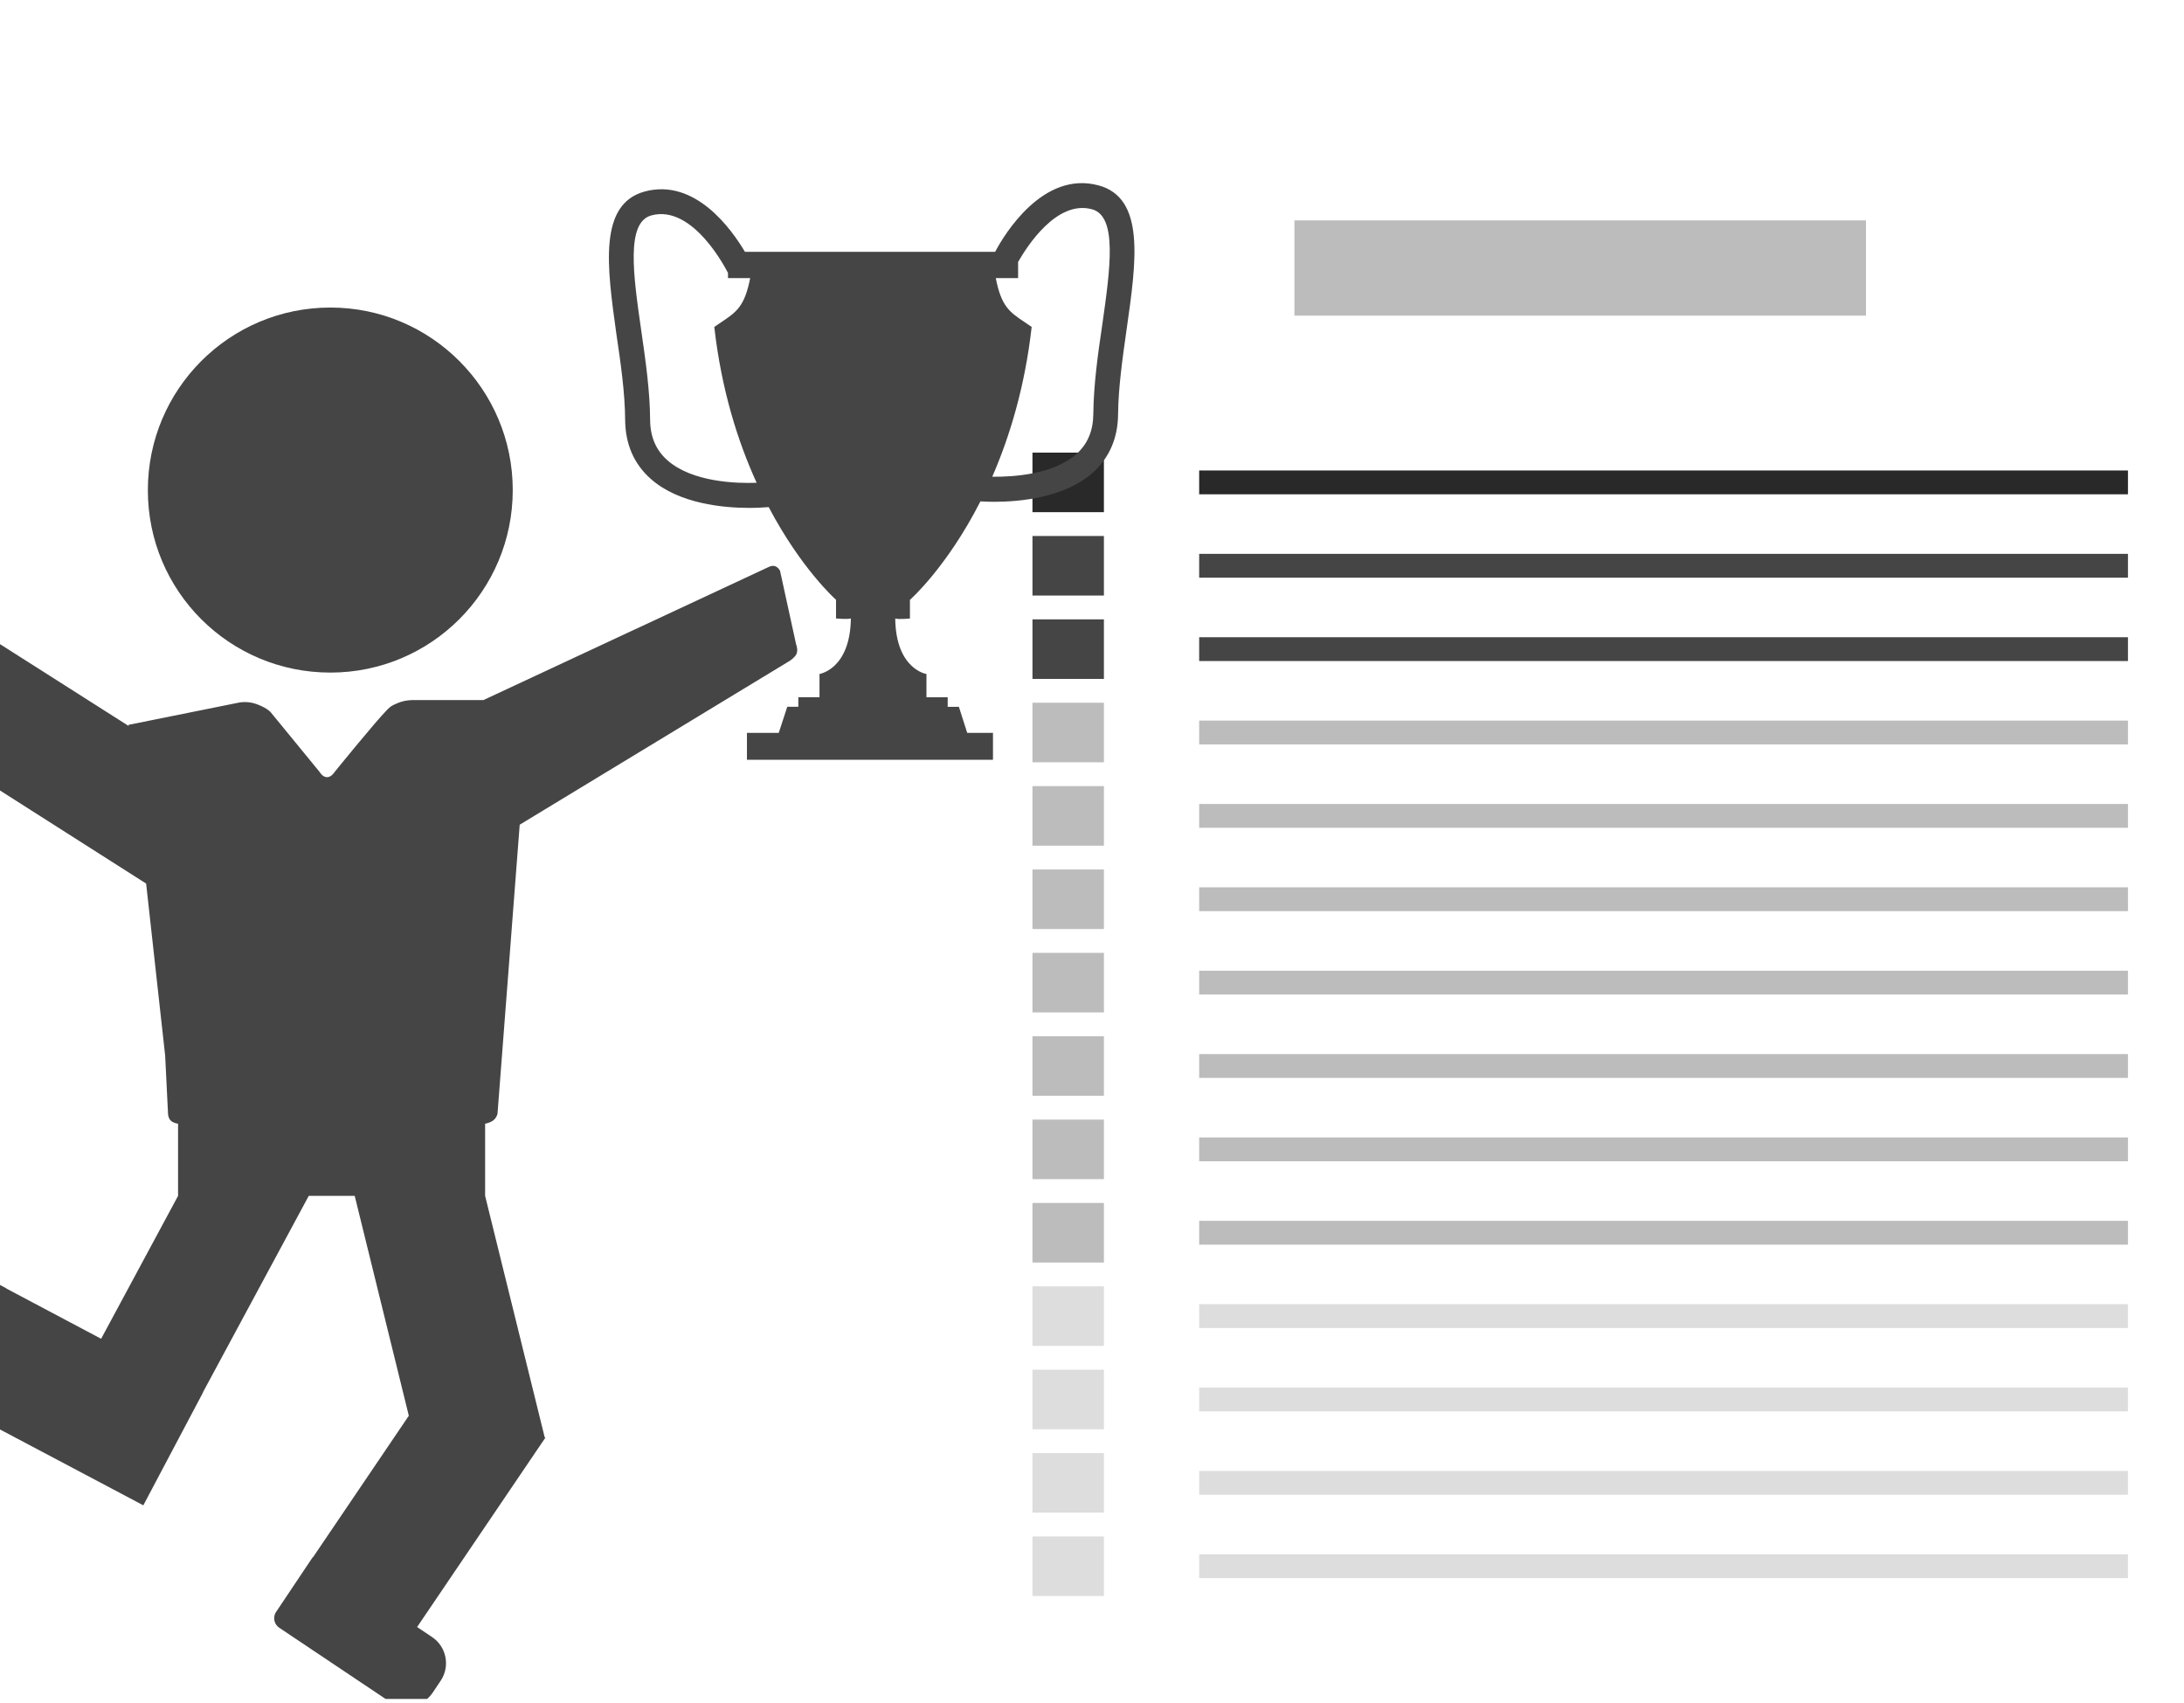 <svg width="440" height="343" viewBox="0 0 440 343" fill="none" xmlns="http://www.w3.org/2000/svg">
<g clip-path="url(#clip0_10387_51955)">
<rect width="440" height="342.117" transform="translate(0 0.129)" fill="white"/>
<rect x="260.783" y="44.389" width="115.151" height="19.192" fill="#BCBCBC"/>
<rect x="208.005" y="91.168" width="14.394" height="11.995" fill="#292929"/>
<rect x="241.591" y="94.766" width="187.121" height="4.798" fill="#292929"/>
<rect x="208.005" y="107.961" width="14.394" height="11.995" fill="#454545"/>
<rect x="241.591" y="111.559" width="187.121" height="4.798" fill="#454545"/>
<rect x="208.005" y="124.754" width="14.394" height="11.995" fill="#454545"/>
<rect x="241.591" y="128.352" width="187.121" height="4.798" fill="#454545"/>
<rect x="208.005" y="141.547" width="14.394" height="11.995" fill="#BCBCBC"/>
<rect x="241.591" y="145.145" width="187.121" height="4.798" fill="#BCBCBC"/>
<rect x="208.005" y="158.34" width="14.394" height="11.995" fill="#BCBCBC"/>
<rect x="241.591" y="161.938" width="187.121" height="4.798" fill="#BCBCBC"/>
<rect x="208.005" y="175.133" width="14.394" height="11.995" fill="#BCBCBC"/>
<rect x="241.591" y="178.73" width="187.121" height="4.798" fill="#BCBCBC"/>
<rect x="208.005" y="191.926" width="14.394" height="11.995" fill="#BCBCBC"/>
<rect x="241.591" y="195.523" width="187.121" height="4.798" fill="#BCBCBC"/>
<rect x="208.005" y="208.719" width="14.394" height="11.995" fill="#BCBCBC"/>
<rect x="241.591" y="212.316" width="187.121" height="4.798" fill="#BCBCBC"/>
<rect x="208.005" y="225.512" width="14.394" height="11.995" fill="#BCBCBC"/>
<rect x="241.591" y="229.109" width="187.121" height="4.798" fill="#BCBCBC"/>
<rect x="208.005" y="242.305" width="14.394" height="11.995" fill="#BCBCBC"/>
<rect x="241.591" y="245.902" width="187.121" height="4.798" fill="#BCBCBC"/>
<rect x="208.005" y="259.098" width="14.394" height="11.995" fill="#DDDDDD"/>
<rect x="241.591" y="262.695" width="187.121" height="4.798" fill="#DDDDDD"/>
<rect x="208.005" y="275.891" width="14.394" height="11.995" fill="#DDDDDD"/>
<rect x="241.591" y="279.488" width="187.121" height="4.798" fill="#DDDDDD"/>
<rect x="208.005" y="292.684" width="14.394" height="11.995" fill="#DDDDDD"/>
<rect x="241.591" y="296.281" width="187.121" height="4.798" fill="#DDDDDD"/>
<rect x="208.005" y="309.477" width="14.394" height="11.995" fill="#DDDDDD"/>
<rect x="241.591" y="313.074" width="187.121" height="4.798" fill="#DDDDDD"/>
<g filter="url(#filter0_d_10387_51955)">
<path fill-rule="evenodd" clip-rule="evenodd" d="M131.063 96.418C127.723 93.439 126.003 89.492 125.945 84.647C125.916 79.196 125.063 73.181 124.195 67.383L124.15 67.058C122.286 53.659 120.54 41.103 129.921 38.564C140.029 35.875 147.345 46.113 150.078 50.725H200.485C202.35 47.183 210.144 34.342 221.292 37.335C230.75 39.848 228.932 52.597 227.013 66.066L227.004 66.124L226.955 66.469C226.146 72.174 225.311 78.06 225.254 83.404C225.226 88.263 223.476 92.224 220.164 95.204C214.439 100.279 205.401 101.074 200.283 101.074C199.761 101.074 199.286 101.065 198.86 101.051C198.341 101.035 197.894 101.011 197.521 100.987C190.739 114.304 183.321 120.826 183.321 120.826V124.585C183.321 124.585 181.109 124.802 180.357 124.585C180.487 134.823 186.647 135.762 186.647 135.762V140.448H190.927V142.37H193.183L194.86 147.619H200.051V153.041H150.483V147.619H156.889L158.609 142.356H160.836V140.433H165.102V135.749C165.102 135.749 171.29 134.808 171.42 124.571C170.64 124.788 168.428 124.571 168.428 124.571V120.811C168.428 120.811 161.473 114.68 154.864 102.144C154.802 102.144 154.661 102.154 154.45 102.169C153.824 102.214 152.585 102.303 150.974 102.303C145.827 102.303 136.746 101.508 131.063 96.418ZM200.615 56.017C201.731 61.739 203.393 62.852 206.469 64.914C206.899 65.202 207.357 65.51 207.845 65.85C206.485 77.938 203.405 87.973 199.906 96.027C204.23 96.071 212.299 95.55 216.882 91.429C219.138 89.405 220.237 86.758 220.266 83.346C220.324 77.563 221.177 71.373 222.073 65.387L222.084 65.314C223.67 54.12 225.171 43.536 219.991 42.15C212.877 40.227 206.89 49.655 205.112 52.764V56.017H200.615ZM146.666 54.99C146.477 54.6 139.725 41.109 131.251 43.379C126.061 44.768 127.579 55.381 129.198 66.645C130.066 72.631 130.948 78.821 130.977 84.59C131.006 88.016 132.163 90.663 134.418 92.673C139.421 97.155 148.531 97.401 152.435 97.242C148.676 88.999 145.35 78.589 143.904 65.85C144.391 65.511 144.848 65.204 145.277 64.917C148.375 62.843 150.016 61.744 151.134 56.017H146.666V54.99Z" fill="#454545"/>
<path d="M66.558 135.474C86.86 135.474 103.301 119.033 103.301 98.716C103.301 78.43 86.86 61.946 66.558 61.946C46.228 61.946 29.788 78.43 29.788 98.716C29.773 119.047 46.214 135.474 66.558 135.474Z" fill="#454545"/>
<path d="M33.273 212.616L33.851 224.311C33.851 224.311 33.855 225.221 34.443 225.753C35.001 226.257 35.875 226.339 35.875 226.339V240.871L20.374 269.66L1.245 259.521L1.263 259.488L-10.447 253.258C-11.571 252.66 -12.968 253.086 -13.567 254.211L-26.067 277.707C-27.712 280.8 -26.539 284.641 -23.446 286.286L-20.901 287.641C-17.808 289.287 -13.966 288.113 -12.321 285.02L-10.822 282.203L28.876 303.206L40.878 280.519L40.849 280.505L62.206 240.871H71.461L82.363 285.161L63.053 313.678L63.007 313.648L55.63 324.67C55.214 325.291 55.14 326.04 55.363 326.696C55.52 327.16 55.825 327.577 56.264 327.87L78.381 342.674C81.292 344.622 85.232 343.842 87.181 340.93L88.785 338.534C90.733 335.623 89.953 331.683 87.042 329.734L84.034 327.72L109.88 289.571L109.735 289.499L97.734 240.871V226.339C97.734 226.339 98.98 226.129 99.609 225.465C100.156 224.888 100.232 224.311 100.232 224.311L104.703 166.114L159.121 133.099C159.121 133.099 160.099 132.475 160.45 131.752C160.852 130.926 160.377 129.734 160.377 129.734L157.164 115.028C157.164 115.028 157.002 114.521 156.413 114.163C155.737 113.752 154.95 114.163 154.95 114.163L97.387 141.011H83.229C83.229 141.011 81.725 140.973 80.284 141.549C78.829 142.131 78.583 142.379 78.091 142.876L77.977 142.991C75.67 145.298 67.387 155.531 67.387 155.531C67.387 155.531 66.767 156.559 65.866 156.543C64.978 156.528 64.425 155.531 64.425 155.531L54.621 143.568C54.621 143.568 54.044 142.703 51.737 141.838C49.756 141.094 47.989 141.549 47.989 141.549L25.884 146.001L25.927 146.232L-31.146 109.937C-37.359 107.236 -42.572 114.235 -43.991 116.463C-46.523 120.438 -50.049 127.42 -44.492 130.89L29.441 177.971L33.273 212.616Z" fill="#454545"/>
</g>
</g>
<defs>
<filter id="filter0_d_10387_51955" x="-66.453" y="17.88" width="314.012" height="344.872" filterUnits="userSpaceOnUse" color-interpolation-filters="sRGB">
<feFlood flood-opacity="0" result="BackgroundImageFix"/>
<feColorMatrix in="SourceAlpha" type="matrix" values="0 0 0 0 0 0 0 0 0 0 0 0 0 0 0 0 0 0 127 0" result="hardAlpha"/>
<feOffset/>
<feGaussianBlur stdDeviation="9.503"/>
<feComposite in2="hardAlpha" operator="out"/>
<feColorMatrix type="matrix" values="0 0 0 0 0 0 0 0 0 0 0 0 0 0 0 0 0 0 0.25 0"/>
<feBlend mode="normal" in2="BackgroundImageFix" result="effect1_dropShadow_10387_51955"/>
<feBlend mode="normal" in="SourceGraphic" in2="effect1_dropShadow_10387_51955" result="shape"/>
</filter>
<clipPath id="clip0_10387_51955">
<rect width="440" height="342.117" fill="white" transform="translate(0 0.129)"/>
</clipPath>
</defs>
</svg>
